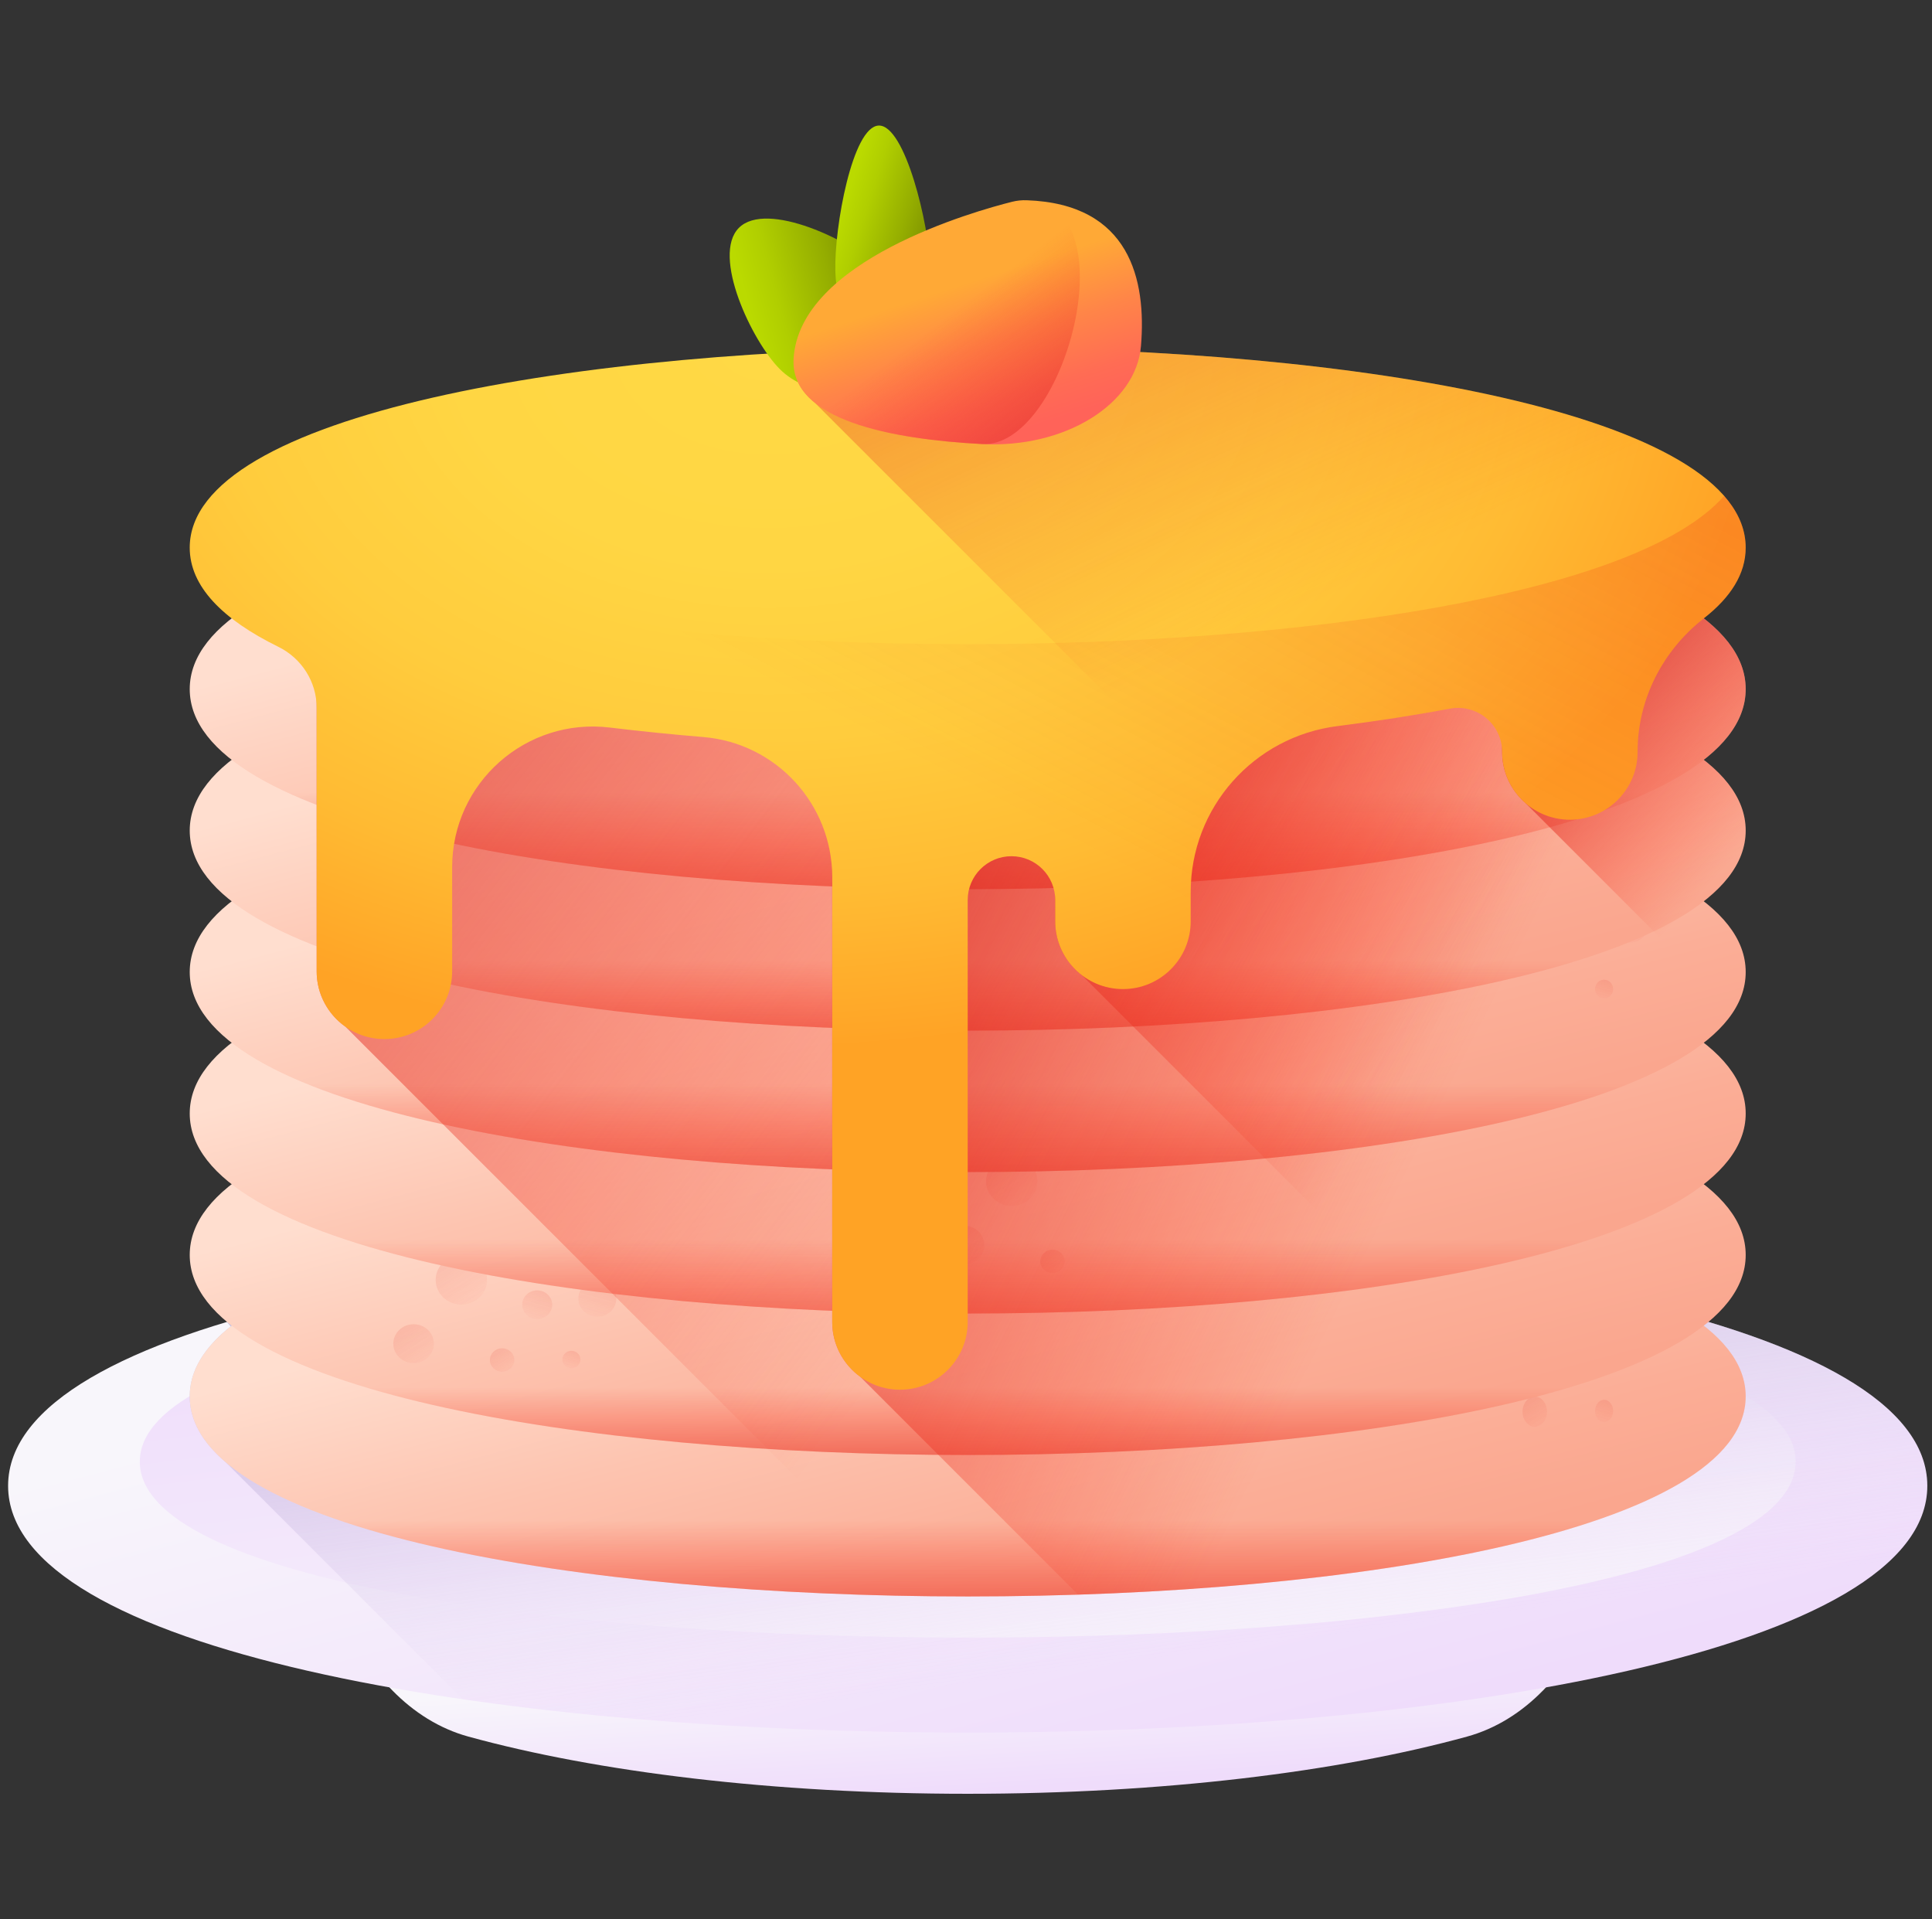 <svg width="151" height="150" viewBox="0 0 151 150" fill="none" xmlns="http://www.w3.org/2000/svg">
<rect x="0" y="0" width="151" height="150" fill="#333333" stroke="none"/>
<g clip-path="url(#clip0)">
<path d="M75.633 130.483C57.036 130.483 39.97 128.649 26.602 125.593C28.525 130.658 32.139 134.488 36.594 135.714C46.649 138.481 60.429 140.188 75.633 140.188C90.837 140.188 104.617 138.481 114.672 135.714C119.127 134.488 122.741 130.658 124.664 125.593C111.296 128.649 94.229 130.483 75.633 130.483Z" fill="url(#paint0_linear)"/>
<path d="M150.633 116.119C150.633 141.831 0.633 141.831 0.633 116.119C0.633 90.406 150.633 90.406 150.633 116.119Z" fill="url(#paint1_linear)"/>
<path d="M140.339 114.233C140.339 132.565 10.927 132.565 10.927 114.233C10.927 95.901 140.339 95.901 140.339 114.233Z" fill="url(#paint2_linear)"/>
<path d="M150.633 116.119C150.633 95.81 57.056 91.542 17.724 103.315C17.825 103.432 17.925 103.548 18.034 103.663C15.974 105.291 14.828 107.113 14.828 109.131C14.828 111.018 15.829 112.733 17.642 114.279L36.162 132.798C80.518 139.258 150.633 133.699 150.633 116.119Z" fill="url(#paint3_linear)"/>
<path d="M136.439 109.131C136.439 129.977 14.829 129.977 14.829 109.131C14.829 88.285 136.439 88.285 136.439 109.131Z" fill="url(#paint4_linear)"/>
<g opacity="0.6">
<g opacity="0.6">
<path opacity="0.6" d="M116.77 104.749C117.88 104.749 118.78 103.639 118.78 102.27C118.78 100.901 117.88 99.791 116.77 99.791C115.66 99.791 114.76 100.901 114.76 102.27C114.76 103.639 115.66 104.749 116.77 104.749Z" fill="url(#paint5_linear)"/>
<path opacity="0.6" d="M113.038 110.639C113.915 110.639 114.625 109.762 114.625 108.681C114.625 107.6 113.915 106.724 113.038 106.724C112.162 106.724 111.452 107.6 111.452 108.681C111.452 109.762 112.162 110.639 113.038 110.639Z" fill="url(#paint6_linear)"/>
<path opacity="0.6" d="M119.955 111.504C120.483 111.504 120.912 110.975 120.912 110.324C120.912 109.672 120.483 109.144 119.955 109.144C119.426 109.144 118.998 109.672 118.998 110.324C118.998 110.975 119.426 111.504 119.955 111.504Z" fill="url(#paint7_linear)"/>
</g>
<g opacity="0.6">
<path opacity="0.6" d="M127.398 105.971C128.219 105.971 128.884 105.151 128.884 104.139C128.884 103.127 128.219 102.307 127.398 102.307C126.578 102.307 125.913 103.127 125.913 104.139C125.913 105.151 126.578 105.971 127.398 105.971Z" fill="url(#paint8_linear)"/>
<path opacity="0.6" d="M122.697 106.208C123.345 106.208 123.87 105.561 123.87 104.762C123.87 103.963 123.345 103.316 122.697 103.316C122.049 103.316 121.524 103.963 121.524 104.762C121.524 105.561 122.049 106.208 122.697 106.208Z" fill="url(#paint9_linear)"/>
<path opacity="0.6" d="M125.372 111.142C125.762 111.142 126.079 110.751 126.079 110.27C126.079 109.788 125.762 109.397 125.372 109.397C124.981 109.397 124.665 109.788 124.665 110.27C124.665 110.751 124.981 111.142 125.372 111.142Z" fill="url(#paint10_linear)"/>
</g>
</g>
<path d="M136.438 109.131C136.438 104.349 130.034 100.664 120.169 98.076H31.097C21.232 100.664 14.828 104.349 14.828 109.131C14.828 129.977 136.438 129.977 136.438 109.131Z" fill="url(#paint11_linear)"/>
<path d="M136.439 98.076C136.439 118.922 14.829 118.922 14.829 98.076C14.829 77.23 136.439 77.23 136.439 98.076Z" fill="url(#paint12_linear)"/>
<path d="M136.438 98.076C136.438 93.293 130.034 89.609 120.169 87.021H31.097C21.232 89.609 14.828 93.293 14.828 98.076C14.828 118.922 136.438 118.922 136.438 98.076Z" fill="url(#paint13_linear)"/>
<g opacity="0.6">
<g opacity="0.6">
<path opacity="0.6" d="M36.06 101.958C37.17 101.958 38.07 101.096 38.07 100.032C38.07 98.969 37.17 98.107 36.06 98.107C34.95 98.107 34.05 98.969 34.05 100.032C34.05 101.096 34.95 101.958 36.06 101.958Z" fill="url(#paint14_linear)"/>
<path opacity="0.6" d="M32.328 106.532C33.204 106.532 33.914 105.851 33.914 105.012C33.914 104.172 33.204 103.492 32.328 103.492C31.451 103.492 30.741 104.172 30.741 105.012C30.741 105.851 31.451 106.532 32.328 106.532Z" fill="url(#paint15_linear)"/>
<path opacity="0.6" d="M39.244 107.204C39.773 107.204 40.201 106.793 40.201 106.287C40.201 105.781 39.773 105.371 39.244 105.371C38.716 105.371 38.288 105.781 38.288 106.287C38.288 106.793 38.716 107.204 39.244 107.204Z" fill="url(#paint16_linear)"/>
</g>
<g opacity="0.6">
<path opacity="0.6" d="M46.687 102.906C47.508 102.906 48.173 102.269 48.173 101.483C48.173 100.698 47.508 100.061 46.687 100.061C45.867 100.061 45.202 100.698 45.202 101.483C45.202 102.269 45.867 102.906 46.687 102.906Z" fill="url(#paint17_linear)"/>
<path opacity="0.6" d="M41.986 103.091C42.634 103.091 43.159 102.588 43.159 101.967C43.159 101.347 42.634 100.844 41.986 100.844C41.339 100.844 40.813 101.347 40.813 101.967C40.813 102.588 41.339 103.091 41.986 103.091Z" fill="url(#paint18_linear)"/>
<path opacity="0.6" d="M44.66 106.922C45.051 106.922 45.367 106.619 45.367 106.245C45.367 105.871 45.051 105.568 44.66 105.568C44.27 105.568 43.954 105.871 43.954 106.245C43.954 106.619 44.27 106.922 44.66 106.922Z" fill="url(#paint19_linear)"/>
</g>
</g>
<path d="M136.439 87.021C136.439 107.867 14.829 107.867 14.829 87.021C14.829 66.175 136.439 66.175 136.439 87.021Z" fill="url(#paint20_linear)"/>
<path d="M136.438 87.021C136.438 82.238 130.034 78.554 120.169 75.966H31.097C21.232 78.553 14.828 82.238 14.828 87.021C14.828 107.867 136.438 107.867 136.438 87.021Z" fill="url(#paint21_linear)"/>
<g opacity="0.6">
<g opacity="0.6">
<path opacity="0.6" d="M79.077 94.251C80.187 94.251 81.087 93.389 81.087 92.326C81.087 91.262 80.187 90.4 79.077 90.4C77.967 90.4 77.067 91.262 77.067 92.326C77.067 93.389 77.967 94.251 79.077 94.251Z" fill="url(#paint22_linear)"/>
<path opacity="0.6" d="M75.345 98.825C76.221 98.825 76.931 98.144 76.931 97.305C76.931 96.465 76.221 95.785 75.345 95.785C74.468 95.785 73.758 96.465 73.758 97.305C73.758 98.144 74.468 98.825 75.345 98.825Z" fill="url(#paint23_linear)"/>
<path opacity="0.6" d="M82.261 99.497C82.79 99.497 83.218 99.087 83.218 98.581C83.218 98.074 82.79 97.664 82.261 97.664C81.733 97.664 81.305 98.074 81.305 98.581C81.305 99.087 81.733 99.497 82.261 99.497Z" fill="url(#paint24_linear)"/>
</g>
</g>
<path d="M136.439 75.966C136.439 96.812 14.829 96.812 14.829 75.966C14.829 55.12 136.439 55.12 136.439 75.966Z" fill="url(#paint25_linear)"/>
<path d="M136.438 75.966C136.438 71.183 130.034 67.499 120.169 64.91H31.097C21.232 67.498 14.828 71.183 14.828 75.965C14.828 96.812 136.438 96.812 136.438 75.966Z" fill="url(#paint26_linear)"/>
<g opacity="0.6">
<g opacity="0.6">
<path opacity="0.6" d="M127.398 73.676C128.218 73.676 128.883 72.985 128.883 72.132C128.883 71.279 128.218 70.588 127.398 70.588C126.578 70.588 125.913 71.279 125.913 72.132C125.913 72.985 126.578 73.676 127.398 73.676Z" fill="url(#paint27_linear)"/>
<path opacity="0.6" d="M122.697 73.876C123.344 73.876 123.869 73.33 123.869 72.657C123.869 71.984 123.344 71.439 122.697 71.439C122.049 71.439 121.524 71.984 121.524 72.657C121.524 73.33 122.049 73.876 122.697 73.876Z" fill="url(#paint28_linear)"/>
<path opacity="0.6" d="M125.371 78.033C125.762 78.033 126.078 77.704 126.078 77.298C126.078 76.892 125.762 76.564 125.371 76.564C124.981 76.564 124.665 76.892 124.665 77.298C124.665 77.704 124.981 78.033 125.371 78.033Z" fill="url(#paint29_linear)"/>
</g>
</g>
<path d="M136.439 64.91C136.439 85.756 14.829 85.756 14.829 64.91C14.829 44.065 136.439 44.065 136.439 64.91Z" fill="url(#paint30_linear)"/>
<path d="M136.438 64.91C136.438 60.128 130.034 56.444 120.169 53.855H31.097C21.232 56.443 14.828 60.128 14.828 64.91C14.828 85.756 136.438 85.756 136.438 64.91Z" fill="url(#paint31_linear)"/>
<path d="M136.439 53.855C136.439 74.701 14.829 74.701 14.829 53.855C14.829 33.01 136.439 33.009 136.439 53.855Z" fill="url(#paint32_linear)"/>
<g opacity="0.6">
<g opacity="0.6">
<path opacity="0.6" d="M116.77 49.473C117.88 49.473 118.78 48.363 118.78 46.994C118.78 45.625 117.88 44.515 116.77 44.515C115.66 44.515 114.76 45.625 114.76 46.994C114.76 48.363 115.66 49.473 116.77 49.473Z" fill="url(#paint33_linear)"/>
<path opacity="0.6" d="M113.038 55.362C113.915 55.362 114.625 54.486 114.625 53.405C114.625 52.324 113.915 51.448 113.038 51.448C112.162 51.448 111.452 52.324 111.452 53.405C111.452 54.486 112.162 55.362 113.038 55.362Z" fill="url(#paint34_linear)"/>
<path opacity="0.6" d="M119.955 56.228C120.483 56.228 120.912 55.699 120.912 55.048C120.912 54.396 120.483 53.868 119.955 53.868C119.426 53.868 118.998 54.396 118.998 55.048C118.998 55.699 119.426 56.228 119.955 56.228Z" fill="url(#paint35_linear)"/>
</g>
<g opacity="0.6">
<path opacity="0.6" d="M127.398 50.695C128.219 50.695 128.884 49.874 128.884 48.863C128.884 47.851 128.219 47.031 127.398 47.031C126.578 47.031 125.913 47.851 125.913 48.863C125.913 49.874 126.578 50.695 127.398 50.695Z" fill="url(#paint36_linear)"/>
<path opacity="0.6" d="M122.697 50.932C123.345 50.932 123.87 50.285 123.87 49.486C123.87 48.687 123.345 48.04 122.697 48.04C122.049 48.04 121.524 48.687 121.524 49.486C121.524 50.285 122.049 50.932 122.697 50.932Z" fill="url(#paint37_linear)"/>
<path opacity="0.6" d="M125.372 55.865C125.762 55.865 126.079 55.475 126.079 54.993C126.079 54.512 125.762 54.121 125.372 54.121C124.981 54.121 124.665 54.512 124.665 54.993C124.665 55.475 124.981 55.865 125.372 55.865Z" fill="url(#paint38_linear)"/>
</g>
</g>
<path d="M136.438 53.856C136.438 49.073 130.034 45.389 120.169 42.8H31.097C21.232 45.388 14.828 49.073 14.828 53.855C14.828 74.701 136.438 74.701 136.438 53.856Z" fill="url(#paint39_linear)"/>
<path d="M136.438 109.131C136.438 107.088 135.266 105.246 133.158 103.603C135.265 101.961 136.438 100.119 136.438 98.076C136.438 96.032 135.266 94.191 133.158 92.548C135.265 90.906 136.438 89.064 136.438 87.021C136.438 84.978 135.266 83.136 133.158 81.493C135.265 79.851 136.438 78.009 136.438 75.966C136.438 73.923 135.266 72.081 133.158 70.438C135.265 68.796 136.438 66.954 136.438 64.911C136.438 62.867 135.266 61.026 133.158 59.383C135.265 57.741 136.438 55.899 136.438 53.856C136.438 36.668 53.765 33.653 24.75 44.809V75.912C24.75 77.696 25.636 79.271 26.99 80.231L71.493 124.733C103.211 125.228 136.438 120.028 136.438 109.131Z" fill="url(#paint40_linear)"/>
<path d="M136.437 53.856C136.437 42.217 98.53 37.077 65.044 38.435V103.311C65.044 105.076 65.91 106.633 67.235 107.595L84.264 124.624C111.532 123.729 136.437 118.565 136.437 109.131C136.437 107.089 135.265 105.246 133.157 103.604C135.265 101.961 136.437 100.12 136.437 98.076C136.437 96.033 135.265 94.192 133.157 92.549C135.265 90.906 136.437 89.065 136.437 87.022C136.437 84.978 135.265 83.136 133.157 81.494C135.265 79.851 136.437 78.01 136.437 75.966C136.437 73.924 135.265 72.081 133.157 70.439C135.265 68.796 136.437 66.955 136.437 64.911C136.437 62.868 135.265 61.026 133.157 59.384C135.265 57.741 136.437 55.898 136.437 53.856Z" fill="url(#paint41_linear)"/>
<path d="M136.438 109.131C136.438 107.088 135.266 105.246 133.158 103.603C135.265 101.961 136.438 100.119 136.438 98.076C136.438 96.033 135.266 94.191 133.158 92.549C135.265 90.906 136.438 89.064 136.438 87.021C136.438 84.978 135.266 83.136 133.158 81.493C135.265 79.851 136.438 78.009 136.438 75.966C136.438 73.923 135.266 72.081 133.158 70.438C135.265 68.796 136.438 66.954 136.438 64.911C136.438 62.868 135.266 61.026 133.158 59.383C135.265 57.741 136.438 55.899 136.438 53.856C136.438 44.216 110.433 39.035 82.474 38.311V72.006C82.474 73.704 83.277 75.212 84.521 76.18L126.518 118.178C132.692 115.804 136.438 112.789 136.438 109.131Z" fill="url(#paint42_linear)"/>
<path d="M136.438 75.966C136.438 73.923 135.266 72.081 133.158 70.438C135.265 68.796 136.438 66.954 136.438 64.911C136.438 62.867 135.266 61.026 133.158 59.383C135.265 57.741 136.438 55.899 136.438 53.856C136.438 48.639 128.821 44.729 117.402 42.123V58.767C117.402 60.366 118.115 61.797 119.236 62.768L135.494 79.026C136.11 78.061 136.438 77.041 136.438 75.966Z" fill="url(#paint43_linear)"/>
<path d="M136.438 42.8C136.438 21.954 14.828 21.954 14.828 42.8C14.828 45.821 17.384 48.403 21.752 50.548C23.577 51.445 24.75 53.284 24.75 55.318V75.911C24.75 78.835 27.121 81.205 30.045 81.205C32.968 81.205 35.339 78.835 35.339 75.911V67.772C35.339 61.171 41.113 56.067 47.667 56.86C50.038 57.146 52.482 57.394 54.979 57.602C60.67 58.078 65.045 62.846 65.045 68.557V103.313C65.045 106.236 67.415 108.607 70.339 108.607C73.263 108.607 75.633 106.236 75.633 103.313V70.335C75.633 68.446 77.164 66.915 79.053 66.915C80.942 66.915 82.473 68.446 82.473 70.335V72.004C82.473 74.928 84.844 77.298 87.767 77.298C90.691 77.298 93.062 74.928 93.062 72.004V69.709C93.062 63.11 97.987 57.572 104.533 56.745C107.602 56.357 110.543 55.903 113.312 55.382C115.437 54.982 117.402 56.604 117.402 58.766C117.402 61.69 119.773 64.061 122.696 64.061C125.62 64.061 127.99 61.69 127.99 58.766V58.735C127.99 54.641 129.95 50.836 133.176 48.316C135.274 46.676 136.438 44.838 136.438 42.8Z" fill="url(#paint44_radial)"/>
<path d="M136.438 42.8C136.438 44.838 135.274 46.676 133.177 48.317C129.95 50.835 127.991 54.641 127.991 58.735V58.767C127.991 58.932 127.983 59.097 127.968 59.258C127.853 60.523 127.288 61.661 126.441 62.511C125.483 63.47 124.159 64.061 122.697 64.061C121.233 64.061 119.909 63.47 118.953 62.511C117.994 61.553 117.403 60.229 117.403 58.767C117.403 56.602 115.436 54.982 113.312 55.382C110.541 55.903 107.603 56.358 104.533 56.744C100.486 57.255 97.056 59.567 95.03 62.82L63.688 31.479C62.577 30.582 61.944 29.458 62.024 28.047C62.033 27.87 62.05 27.694 62.077 27.52C73.538 26.914 85.677 27.088 96.747 28.038C118.686 29.914 136.438 34.835 136.438 42.8Z" fill="url(#paint45_linear)"/>
<path d="M68.787 20.996C70.954 23.162 70.954 26.674 68.787 28.841C66.621 31.007 63.108 31.007 60.942 28.841C58.776 26.674 55.586 19.972 57.752 17.805C59.918 15.639 66.621 18.829 68.787 20.996Z" fill="url(#paint46_linear)"/>
<path d="M72.716 20.983C72.813 24.417 71.23 27.248 69.179 27.306C67.128 27.365 65.386 24.628 65.289 21.194C65.192 17.759 66.632 9.871 68.682 9.813C70.733 9.755 72.618 17.549 72.716 20.983Z" fill="url(#paint47_linear)"/>
<path d="M80.239 15.65C79.859 15.637 79.478 15.676 79.11 15.768C76.212 16.494 62.462 20.342 62.024 28.047C61.752 32.847 69.681 34.331 76.758 34.704C83.22 35.044 88.797 31.599 89.175 27.044C89.604 21.883 88.324 15.928 80.239 15.65Z" fill="url(#paint48_linear)"/>
<path d="M80.239 15.65C79.859 15.637 79.478 15.676 79.11 15.768C76.212 16.494 62.462 20.342 62.024 28.047C61.752 32.847 69.681 34.331 76.758 34.704C83.22 35.044 88.324 15.928 80.239 15.65Z" fill="url(#paint49_linear)"/>
<path d="M16.512 38.754C15.418 40.002 14.828 41.351 14.828 42.8C14.828 45.821 17.384 48.403 21.751 50.548C23.577 51.444 24.75 53.284 24.75 55.318V75.911C24.75 78.835 27.121 81.205 30.045 81.205C32.968 81.205 35.339 78.835 35.339 75.911V67.772C35.339 61.171 41.113 56.067 47.667 56.859C50.038 57.146 52.482 57.394 54.979 57.602C60.67 58.078 65.045 62.845 65.045 68.557V103.312C65.045 106.236 67.415 108.607 70.339 108.607C73.263 108.607 75.633 106.236 75.633 103.312V70.335C75.633 68.446 77.164 66.915 79.053 66.915C80.942 66.915 82.473 68.446 82.473 70.335V72.004C82.473 74.928 84.844 77.298 87.767 77.298C90.691 77.298 93.062 74.928 93.062 72.004V69.709C93.062 63.11 97.987 57.572 104.533 56.745C107.602 56.357 110.543 55.903 113.312 55.382C115.437 54.982 117.402 56.604 117.402 58.766C117.402 61.69 119.773 64.06 122.696 64.06C125.62 64.06 127.99 61.69 127.99 58.766V58.735C127.99 54.641 129.95 50.836 133.176 48.315C135.274 46.676 136.438 44.838 136.438 42.8C136.438 41.35 135.848 40.002 134.754 38.754C121.206 54.205 30.06 54.205 16.512 38.754Z" fill="url(#paint50_linear)"/>
</g>
<defs>
<linearGradient id="paint0_linear" x1="75.912" y1="130.202" x2="76.501" y2="139.908" gradientUnits="userSpaceOnUse">
<stop stop-color="#F8F6FB"/>
<stop offset="1" stop-color="#EFDCFB"/>
</linearGradient>
<linearGradient id="paint1_linear" x1="70.706" y1="97.522" x2="82.26" y2="141.132" gradientUnits="userSpaceOnUse">
<stop stop-color="#F8F6FB"/>
<stop offset="1" stop-color="#EFDCFB"/>
</linearGradient>
<linearGradient id="paint2_linear" x1="78.859" y1="140.042" x2="73.271" y2="95.336" gradientUnits="userSpaceOnUse">
<stop stop-color="#F8F6FB"/>
<stop offset="1" stop-color="#EFDCFB"/>
</linearGradient>
<linearGradient id="paint3_linear" x1="85.09" y1="130.358" x2="76.267" y2="63.887" gradientUnits="userSpaceOnUse">
<stop stop-color="#EFDCFB" stop-opacity="0"/>
<stop offset="0.029" stop-color="#E9D6F7" stop-opacity="0.029"/>
<stop offset="0.22" stop-color="#C5B5DE" stop-opacity="0.22"/>
<stop offset="0.414" stop-color="#AA9BCB" stop-opacity="0.414"/>
<stop offset="0.608" stop-color="#9688BD" stop-opacity="0.608"/>
<stop offset="0.803" stop-color="#8A7DB5" stop-opacity="0.803"/>
<stop offset="1" stop-color="#8679B2"/>
</linearGradient>
<linearGradient id="paint4_linear" x1="71.639" y1="94.054" x2="81.007" y2="129.411" gradientUnits="userSpaceOnUse">
<stop stop-color="#FFDECF"/>
<stop offset="0.379" stop-color="#FDC4B0"/>
<stop offset="0.765" stop-color="#FBAE97"/>
<stop offset="1" stop-color="#FAA68E"/>
</linearGradient>
<linearGradient id="paint5_linear" x1="119.055" y1="105.296" x2="113.044" y2="95.916" gradientUnits="userSpaceOnUse">
<stop stop-color="#F82814" stop-opacity="0"/>
<stop offset="0.245" stop-color="#F12817" stop-opacity="0.245"/>
<stop offset="0.605" stop-color="#DD2820" stop-opacity="0.605"/>
<stop offset="1" stop-color="#C0272D"/>
</linearGradient>
<linearGradient id="paint6_linear" x1="114.914" y1="111.076" x2="110.169" y2="103.671" gradientUnits="userSpaceOnUse">
<stop stop-color="#F82814" stop-opacity="0"/>
<stop offset="0.245" stop-color="#F12817" stop-opacity="0.245"/>
<stop offset="0.605" stop-color="#DD2820" stop-opacity="0.605"/>
<stop offset="1" stop-color="#C0272D"/>
</linearGradient>
<linearGradient id="paint7_linear" x1="121.228" y1="111.773" x2="118.368" y2="107.308" gradientUnits="userSpaceOnUse">
<stop stop-color="#F82814" stop-opacity="0"/>
<stop offset="0.245" stop-color="#F12817" stop-opacity="0.245"/>
<stop offset="0.605" stop-color="#DD2820" stop-opacity="0.605"/>
<stop offset="1" stop-color="#C0272D"/>
</linearGradient>
<linearGradient id="paint8_linear" x1="126.887" y1="106.793" x2="129.18" y2="98.539" gradientUnits="userSpaceOnUse">
<stop stop-color="#F82814" stop-opacity="0"/>
<stop offset="0.245" stop-color="#F12817" stop-opacity="0.245"/>
<stop offset="0.605" stop-color="#DD2820" stop-opacity="0.605"/>
<stop offset="1" stop-color="#C0272D"/>
</linearGradient>
<linearGradient id="paint9_linear" x1="122.339" y1="106.858" x2="124.15" y2="100.343" gradientUnits="userSpaceOnUse">
<stop stop-color="#F82814" stop-opacity="0"/>
<stop offset="0.245" stop-color="#F12817" stop-opacity="0.245"/>
<stop offset="0.605" stop-color="#DD2820" stop-opacity="0.605"/>
<stop offset="1" stop-color="#C0272D"/>
</linearGradient>
<linearGradient id="paint10_linear" x1="125.247" y1="111.535" x2="126.339" y2="107.607" gradientUnits="userSpaceOnUse">
<stop stop-color="#F82814" stop-opacity="0"/>
<stop offset="0.245" stop-color="#F12817" stop-opacity="0.245"/>
<stop offset="0.605" stop-color="#DD2820" stop-opacity="0.605"/>
<stop offset="1" stop-color="#C0272D"/>
</linearGradient>
<linearGradient id="paint11_linear" x1="75.633" y1="118.824" x2="75.633" y2="131.572" gradientUnits="userSpaceOnUse">
<stop stop-color="#F82814" stop-opacity="0"/>
<stop offset="0.246" stop-color="#F32816" stop-opacity="0.246"/>
<stop offset="0.551" stop-color="#E3281D" stop-opacity="0.551"/>
<stop offset="0.885" stop-color="#CA2728" stop-opacity="0.885"/>
<stop offset="1" stop-color="#C0272D"/>
</linearGradient>
<linearGradient id="paint12_linear" x1="71.639" y1="82.999" x2="81.007" y2="118.355" gradientUnits="userSpaceOnUse">
<stop stop-color="#FFDECF"/>
<stop offset="0.379" stop-color="#FDC4B0"/>
<stop offset="0.765" stop-color="#FBAE97"/>
<stop offset="1" stop-color="#FAA68E"/>
</linearGradient>
<linearGradient id="paint13_linear" x1="75.633" y1="108.431" x2="75.633" y2="119.412" gradientUnits="userSpaceOnUse">
<stop stop-color="#F82814" stop-opacity="0"/>
<stop offset="0.246" stop-color="#F32816" stop-opacity="0.246"/>
<stop offset="0.551" stop-color="#E3281D" stop-opacity="0.551"/>
<stop offset="0.885" stop-color="#CA2728" stop-opacity="0.885"/>
<stop offset="1" stop-color="#C0272D"/>
</linearGradient>
<linearGradient id="paint14_linear" x1="37.972" y1="102.551" x2="32.988" y2="94.774" gradientUnits="userSpaceOnUse">
<stop stop-color="#F82814" stop-opacity="0"/>
<stop offset="0.245" stop-color="#F12817" stop-opacity="0.245"/>
<stop offset="0.605" stop-color="#DD2820" stop-opacity="0.605"/>
<stop offset="1" stop-color="#C0272D"/>
</linearGradient>
<linearGradient id="paint15_linear" x1="33.901" y1="107.006" x2="29.966" y2="100.867" gradientUnits="userSpaceOnUse">
<stop stop-color="#F82814" stop-opacity="0"/>
<stop offset="0.245" stop-color="#F12817" stop-opacity="0.245"/>
<stop offset="0.605" stop-color="#DD2820" stop-opacity="0.605"/>
<stop offset="1" stop-color="#C0272D"/>
</linearGradient>
<linearGradient id="paint16_linear" x1="40.319" y1="107.498" x2="37.947" y2="103.796" gradientUnits="userSpaceOnUse">
<stop stop-color="#F82814" stop-opacity="0"/>
<stop offset="0.245" stop-color="#F12817" stop-opacity="0.245"/>
<stop offset="0.605" stop-color="#DD2820" stop-opacity="0.605"/>
<stop offset="1" stop-color="#C0272D"/>
</linearGradient>
<linearGradient id="paint17_linear" x1="46.307" y1="103.592" x2="48.117" y2="97.081" gradientUnits="userSpaceOnUse">
<stop stop-color="#F82814" stop-opacity="0"/>
<stop offset="0.245" stop-color="#F12817" stop-opacity="0.245"/>
<stop offset="0.605" stop-color="#DD2820" stop-opacity="0.605"/>
<stop offset="1" stop-color="#C0272D"/>
</linearGradient>
<linearGradient id="paint18_linear" x1="41.727" y1="103.636" x2="43.156" y2="98.496" gradientUnits="userSpaceOnUse">
<stop stop-color="#F82814" stop-opacity="0"/>
<stop offset="0.245" stop-color="#F12817" stop-opacity="0.245"/>
<stop offset="0.605" stop-color="#DD2820" stop-opacity="0.605"/>
<stop offset="1" stop-color="#C0272D"/>
</linearGradient>
<linearGradient id="paint19_linear" x1="44.585" y1="107.258" x2="45.447" y2="104.159" gradientUnits="userSpaceOnUse">
<stop stop-color="#F82814" stop-opacity="0"/>
<stop offset="0.245" stop-color="#F12817" stop-opacity="0.245"/>
<stop offset="0.605" stop-color="#DD2820" stop-opacity="0.605"/>
<stop offset="1" stop-color="#C0272D"/>
</linearGradient>
<linearGradient id="paint20_linear" x1="71.639" y1="71.944" x2="81.007" y2="107.3" gradientUnits="userSpaceOnUse">
<stop stop-color="#FFDECF"/>
<stop offset="0.379" stop-color="#FDC4B0"/>
<stop offset="0.765" stop-color="#FBAE97"/>
<stop offset="1" stop-color="#FAA68E"/>
</linearGradient>
<linearGradient id="paint21_linear" x1="75.633" y1="96.863" x2="75.633" y2="110.59" gradientUnits="userSpaceOnUse">
<stop stop-color="#F82814" stop-opacity="0"/>
<stop offset="0.246" stop-color="#F32816" stop-opacity="0.246"/>
<stop offset="0.551" stop-color="#E3281D" stop-opacity="0.551"/>
<stop offset="0.885" stop-color="#CA2728" stop-opacity="0.885"/>
<stop offset="1" stop-color="#C0272D"/>
</linearGradient>
<linearGradient id="paint22_linear" x1="81.01" y1="94.835" x2="76.027" y2="87.058" gradientUnits="userSpaceOnUse">
<stop stop-color="#F82814" stop-opacity="0"/>
<stop offset="0.245" stop-color="#F12817" stop-opacity="0.245"/>
<stop offset="0.605" stop-color="#DD2820" stop-opacity="0.605"/>
<stop offset="1" stop-color="#C0272D"/>
</linearGradient>
<linearGradient id="paint23_linear" x1="76.939" y1="99.291" x2="73.005" y2="93.151" gradientUnits="userSpaceOnUse">
<stop stop-color="#F82814" stop-opacity="0"/>
<stop offset="0.245" stop-color="#F12817" stop-opacity="0.245"/>
<stop offset="0.605" stop-color="#DD2820" stop-opacity="0.605"/>
<stop offset="1" stop-color="#C0272D"/>
</linearGradient>
<linearGradient id="paint24_linear" x1="83.357" y1="99.782" x2="80.985" y2="96.081" gradientUnits="userSpaceOnUse">
<stop stop-color="#F82814" stop-opacity="0"/>
<stop offset="0.245" stop-color="#F12817" stop-opacity="0.245"/>
<stop offset="0.605" stop-color="#DD2820" stop-opacity="0.605"/>
<stop offset="1" stop-color="#C0272D"/>
</linearGradient>
<linearGradient id="paint25_linear" x1="71.639" y1="60.889" x2="81.007" y2="96.245" gradientUnits="userSpaceOnUse">
<stop stop-color="#FFDECF"/>
<stop offset="0.379" stop-color="#FDC4B0"/>
<stop offset="0.765" stop-color="#FBAE97"/>
<stop offset="1" stop-color="#FAA68E"/>
</linearGradient>
<linearGradient id="paint26_linear" x1="75.633" y1="84.706" x2="75.633" y2="98.829" gradientUnits="userSpaceOnUse">
<stop stop-color="#F82814" stop-opacity="0"/>
<stop offset="0.246" stop-color="#F32816" stop-opacity="0.246"/>
<stop offset="0.551" stop-color="#E3281D" stop-opacity="0.551"/>
<stop offset="0.885" stop-color="#CA2728" stop-opacity="0.885"/>
<stop offset="1" stop-color="#C0272D"/>
</linearGradient>
<linearGradient id="paint27_linear" x1="126.99" y1="74.381" x2="128.941" y2="67.358" gradientUnits="userSpaceOnUse">
<stop stop-color="#F82814" stop-opacity="0"/>
<stop offset="0.245" stop-color="#F12817" stop-opacity="0.245"/>
<stop offset="0.605" stop-color="#DD2820" stop-opacity="0.605"/>
<stop offset="1" stop-color="#C0272D"/>
</linearGradient>
<linearGradient id="paint28_linear" x1="122.42" y1="74.432" x2="123.96" y2="68.888" gradientUnits="userSpaceOnUse">
<stop stop-color="#F82814" stop-opacity="0"/>
<stop offset="0.245" stop-color="#F12817" stop-opacity="0.245"/>
<stop offset="0.605" stop-color="#DD2820" stop-opacity="0.605"/>
<stop offset="1" stop-color="#C0272D"/>
</linearGradient>
<linearGradient id="paint29_linear" x1="125.293" y1="78.365" x2="126.222" y2="75.023" gradientUnits="userSpaceOnUse">
<stop stop-color="#F82814" stop-opacity="0"/>
<stop offset="0.245" stop-color="#F12817" stop-opacity="0.245"/>
<stop offset="0.605" stop-color="#DD2820" stop-opacity="0.605"/>
<stop offset="1" stop-color="#C0272D"/>
</linearGradient>
<linearGradient id="paint30_linear" x1="71.639" y1="49.834" x2="81.007" y2="85.19" gradientUnits="userSpaceOnUse">
<stop stop-color="#FFDECF"/>
<stop offset="0.379" stop-color="#FDC4B0"/>
<stop offset="0.765" stop-color="#FBAE97"/>
<stop offset="1" stop-color="#FAA68E"/>
</linearGradient>
<linearGradient id="paint31_linear" x1="75.633" y1="75.098" x2="75.633" y2="86.863" gradientUnits="userSpaceOnUse">
<stop stop-color="#F82814" stop-opacity="0"/>
<stop offset="0.246" stop-color="#F32816" stop-opacity="0.246"/>
<stop offset="0.551" stop-color="#E3281D" stop-opacity="0.551"/>
<stop offset="0.885" stop-color="#CA2728" stop-opacity="0.885"/>
<stop offset="1" stop-color="#C0272D"/>
</linearGradient>
<linearGradient id="paint32_linear" x1="71.639" y1="38.778" x2="81.007" y2="74.135" gradientUnits="userSpaceOnUse">
<stop stop-color="#FFDECF"/>
<stop offset="0.379" stop-color="#FDC4B0"/>
<stop offset="0.765" stop-color="#FBAE97"/>
<stop offset="1" stop-color="#FAA68E"/>
</linearGradient>
<linearGradient id="paint33_linear" x1="119.048" y1="49.992" x2="113.038" y2="40.612" gradientUnits="userSpaceOnUse">
<stop stop-color="#F82814" stop-opacity="0"/>
<stop offset="0.245" stop-color="#F12817" stop-opacity="0.245"/>
<stop offset="0.605" stop-color="#DD2820" stop-opacity="0.605"/>
<stop offset="1" stop-color="#C0272D"/>
</linearGradient>
<linearGradient id="paint34_linear" x1="114.908" y1="55.772" x2="110.163" y2="48.366" gradientUnits="userSpaceOnUse">
<stop stop-color="#F82814" stop-opacity="0"/>
<stop offset="0.245" stop-color="#F12817" stop-opacity="0.245"/>
<stop offset="0.605" stop-color="#DD2820" stop-opacity="0.605"/>
<stop offset="1" stop-color="#C0272D"/>
</linearGradient>
<linearGradient id="paint35_linear" x1="121.222" y1="56.468" x2="118.361" y2="52.004" gradientUnits="userSpaceOnUse">
<stop stop-color="#F82814" stop-opacity="0"/>
<stop offset="0.245" stop-color="#F12817" stop-opacity="0.245"/>
<stop offset="0.605" stop-color="#DD2820" stop-opacity="0.605"/>
<stop offset="1" stop-color="#C0272D"/>
</linearGradient>
<linearGradient id="paint36_linear" x1="126.876" y1="51.501" x2="129.169" y2="43.247" gradientUnits="userSpaceOnUse">
<stop stop-color="#F82814" stop-opacity="0"/>
<stop offset="0.245" stop-color="#F12817" stop-opacity="0.245"/>
<stop offset="0.605" stop-color="#DD2820" stop-opacity="0.605"/>
<stop offset="1" stop-color="#C0272D"/>
</linearGradient>
<linearGradient id="paint37_linear" x1="122.329" y1="51.566" x2="124.139" y2="45.05" gradientUnits="userSpaceOnUse">
<stop stop-color="#F82814" stop-opacity="0"/>
<stop offset="0.245" stop-color="#F12817" stop-opacity="0.245"/>
<stop offset="0.605" stop-color="#DD2820" stop-opacity="0.605"/>
<stop offset="1" stop-color="#C0272D"/>
</linearGradient>
<linearGradient id="paint38_linear" x1="125.237" y1="56.243" x2="126.328" y2="52.314" gradientUnits="userSpaceOnUse">
<stop stop-color="#F82814" stop-opacity="0"/>
<stop offset="0.245" stop-color="#F12817" stop-opacity="0.245"/>
<stop offset="0.605" stop-color="#DD2820" stop-opacity="0.605"/>
<stop offset="1" stop-color="#C0272D"/>
</linearGradient>
<linearGradient id="paint39_linear" x1="75.633" y1="61.961" x2="75.633" y2="77.451" gradientUnits="userSpaceOnUse">
<stop stop-color="#F82814" stop-opacity="0"/>
<stop offset="0.246" stop-color="#F32816" stop-opacity="0.246"/>
<stop offset="0.551" stop-color="#E3281D" stop-opacity="0.551"/>
<stop offset="0.885" stop-color="#CA2728" stop-opacity="0.885"/>
<stop offset="1" stop-color="#C0272D"/>
</linearGradient>
<linearGradient id="paint40_linear" x1="91.33" y1="78.073" x2="11.633" y2="16.785" gradientUnits="userSpaceOnUse">
<stop stop-color="#F82814" stop-opacity="0"/>
<stop offset="0.246" stop-color="#F12817" stop-opacity="0.246"/>
<stop offset="0.611" stop-color="#DD2820" stop-opacity="0.611"/>
<stop offset="1" stop-color="#C0272D"/>
</linearGradient>
<linearGradient id="paint41_linear" x1="111.901" y1="87.886" x2="52.293" y2="57.886" gradientUnits="userSpaceOnUse">
<stop stop-color="#F82814" stop-opacity="0"/>
<stop offset="0.246" stop-color="#F12817" stop-opacity="0.246"/>
<stop offset="0.611" stop-color="#DD2820" stop-opacity="0.611"/>
<stop offset="1" stop-color="#C0272D"/>
</linearGradient>
<linearGradient id="paint42_linear" x1="115.95" y1="74.3" x2="68.891" y2="44.103" gradientUnits="userSpaceOnUse">
<stop stop-color="#F82814" stop-opacity="0"/>
<stop offset="0.246" stop-color="#F12817" stop-opacity="0.246"/>
<stop offset="0.611" stop-color="#DD2820" stop-opacity="0.611"/>
<stop offset="1" stop-color="#C0272D"/>
</linearGradient>
<linearGradient id="paint43_linear" x1="136.655" y1="65.803" x2="118.812" y2="49.234" gradientUnits="userSpaceOnUse">
<stop stop-color="#F82814" stop-opacity="0"/>
<stop offset="0.246" stop-color="#F12817" stop-opacity="0.246"/>
<stop offset="0.611" stop-color="#DD2820" stop-opacity="0.611"/>
<stop offset="1" stop-color="#C0272D"/>
</linearGradient>
<radialGradient id="paint44_radial" cx="0" cy="0" r="1" gradientUnits="userSpaceOnUse" gradientTransform="translate(60.045 27.092) scale(77.652 54.745)">
<stop stop-color="#FFD945"/>
<stop offset="0.313" stop-color="#FFD643"/>
<stop offset="0.559" stop-color="#FFCC3D"/>
<stop offset="0.783" stop-color="#FFBB33"/>
<stop offset="0.992" stop-color="#FFA426"/>
<stop offset="1" stop-color="#FFA325"/>
</radialGradient>
<linearGradient id="paint45_linear" x1="104.326" y1="46.437" x2="66.483" y2="-35.719" gradientUnits="userSpaceOnUse">
<stop stop-color="#F82814" stop-opacity="0"/>
<stop offset="1" stop-color="#C0272D"/>
</linearGradient>
<linearGradient id="paint46_linear" x1="58.697" y1="24.742" x2="68.797" y2="22.084" gradientUnits="userSpaceOnUse">
<stop stop-color="#BADA00"/>
<stop offset="0.227" stop-color="#B0CE00"/>
<stop offset="0.638" stop-color="#95AE00"/>
<stop offset="1" stop-color="#798C00"/>
</linearGradient>
<linearGradient id="paint47_linear" x1="65.973" y1="16.157" x2="73.261" y2="18.464" gradientUnits="userSpaceOnUse">
<stop stop-color="#BADA00"/>
<stop offset="0.227" stop-color="#B0CE00"/>
<stop offset="0.638" stop-color="#95AE00"/>
<stop offset="1" stop-color="#798C00"/>
</linearGradient>
<linearGradient id="paint48_linear" x1="74.496" y1="22.45" x2="78.287" y2="34.168" gradientUnits="userSpaceOnUse">
<stop stop-color="#FFA936"/>
<stop offset="0.411" stop-color="#FF8548"/>
<stop offset="0.778" stop-color="#FF6C54"/>
<stop offset="1" stop-color="#FF6359"/>
</linearGradient>
<linearGradient id="paint49_linear" x1="73.819" y1="24.928" x2="88.064" y2="43.539" gradientUnits="userSpaceOnUse">
<stop stop-color="#F82814" stop-opacity="0"/>
<stop offset="1" stop-color="#C0272D"/>
</linearGradient>
<linearGradient id="paint50_linear" x1="67.91" y1="57.52" x2="167.91" y2="-133.068" gradientUnits="userSpaceOnUse">
<stop stop-color="#F82814" stop-opacity="0"/>
<stop offset="1" stop-color="#C0272D"/>
</linearGradient>
<clipPath id="clip0">
<rect width="150" height="150" fill="white" transform="translate(0.633)"/>
</clipPath>
</defs>
</svg>
